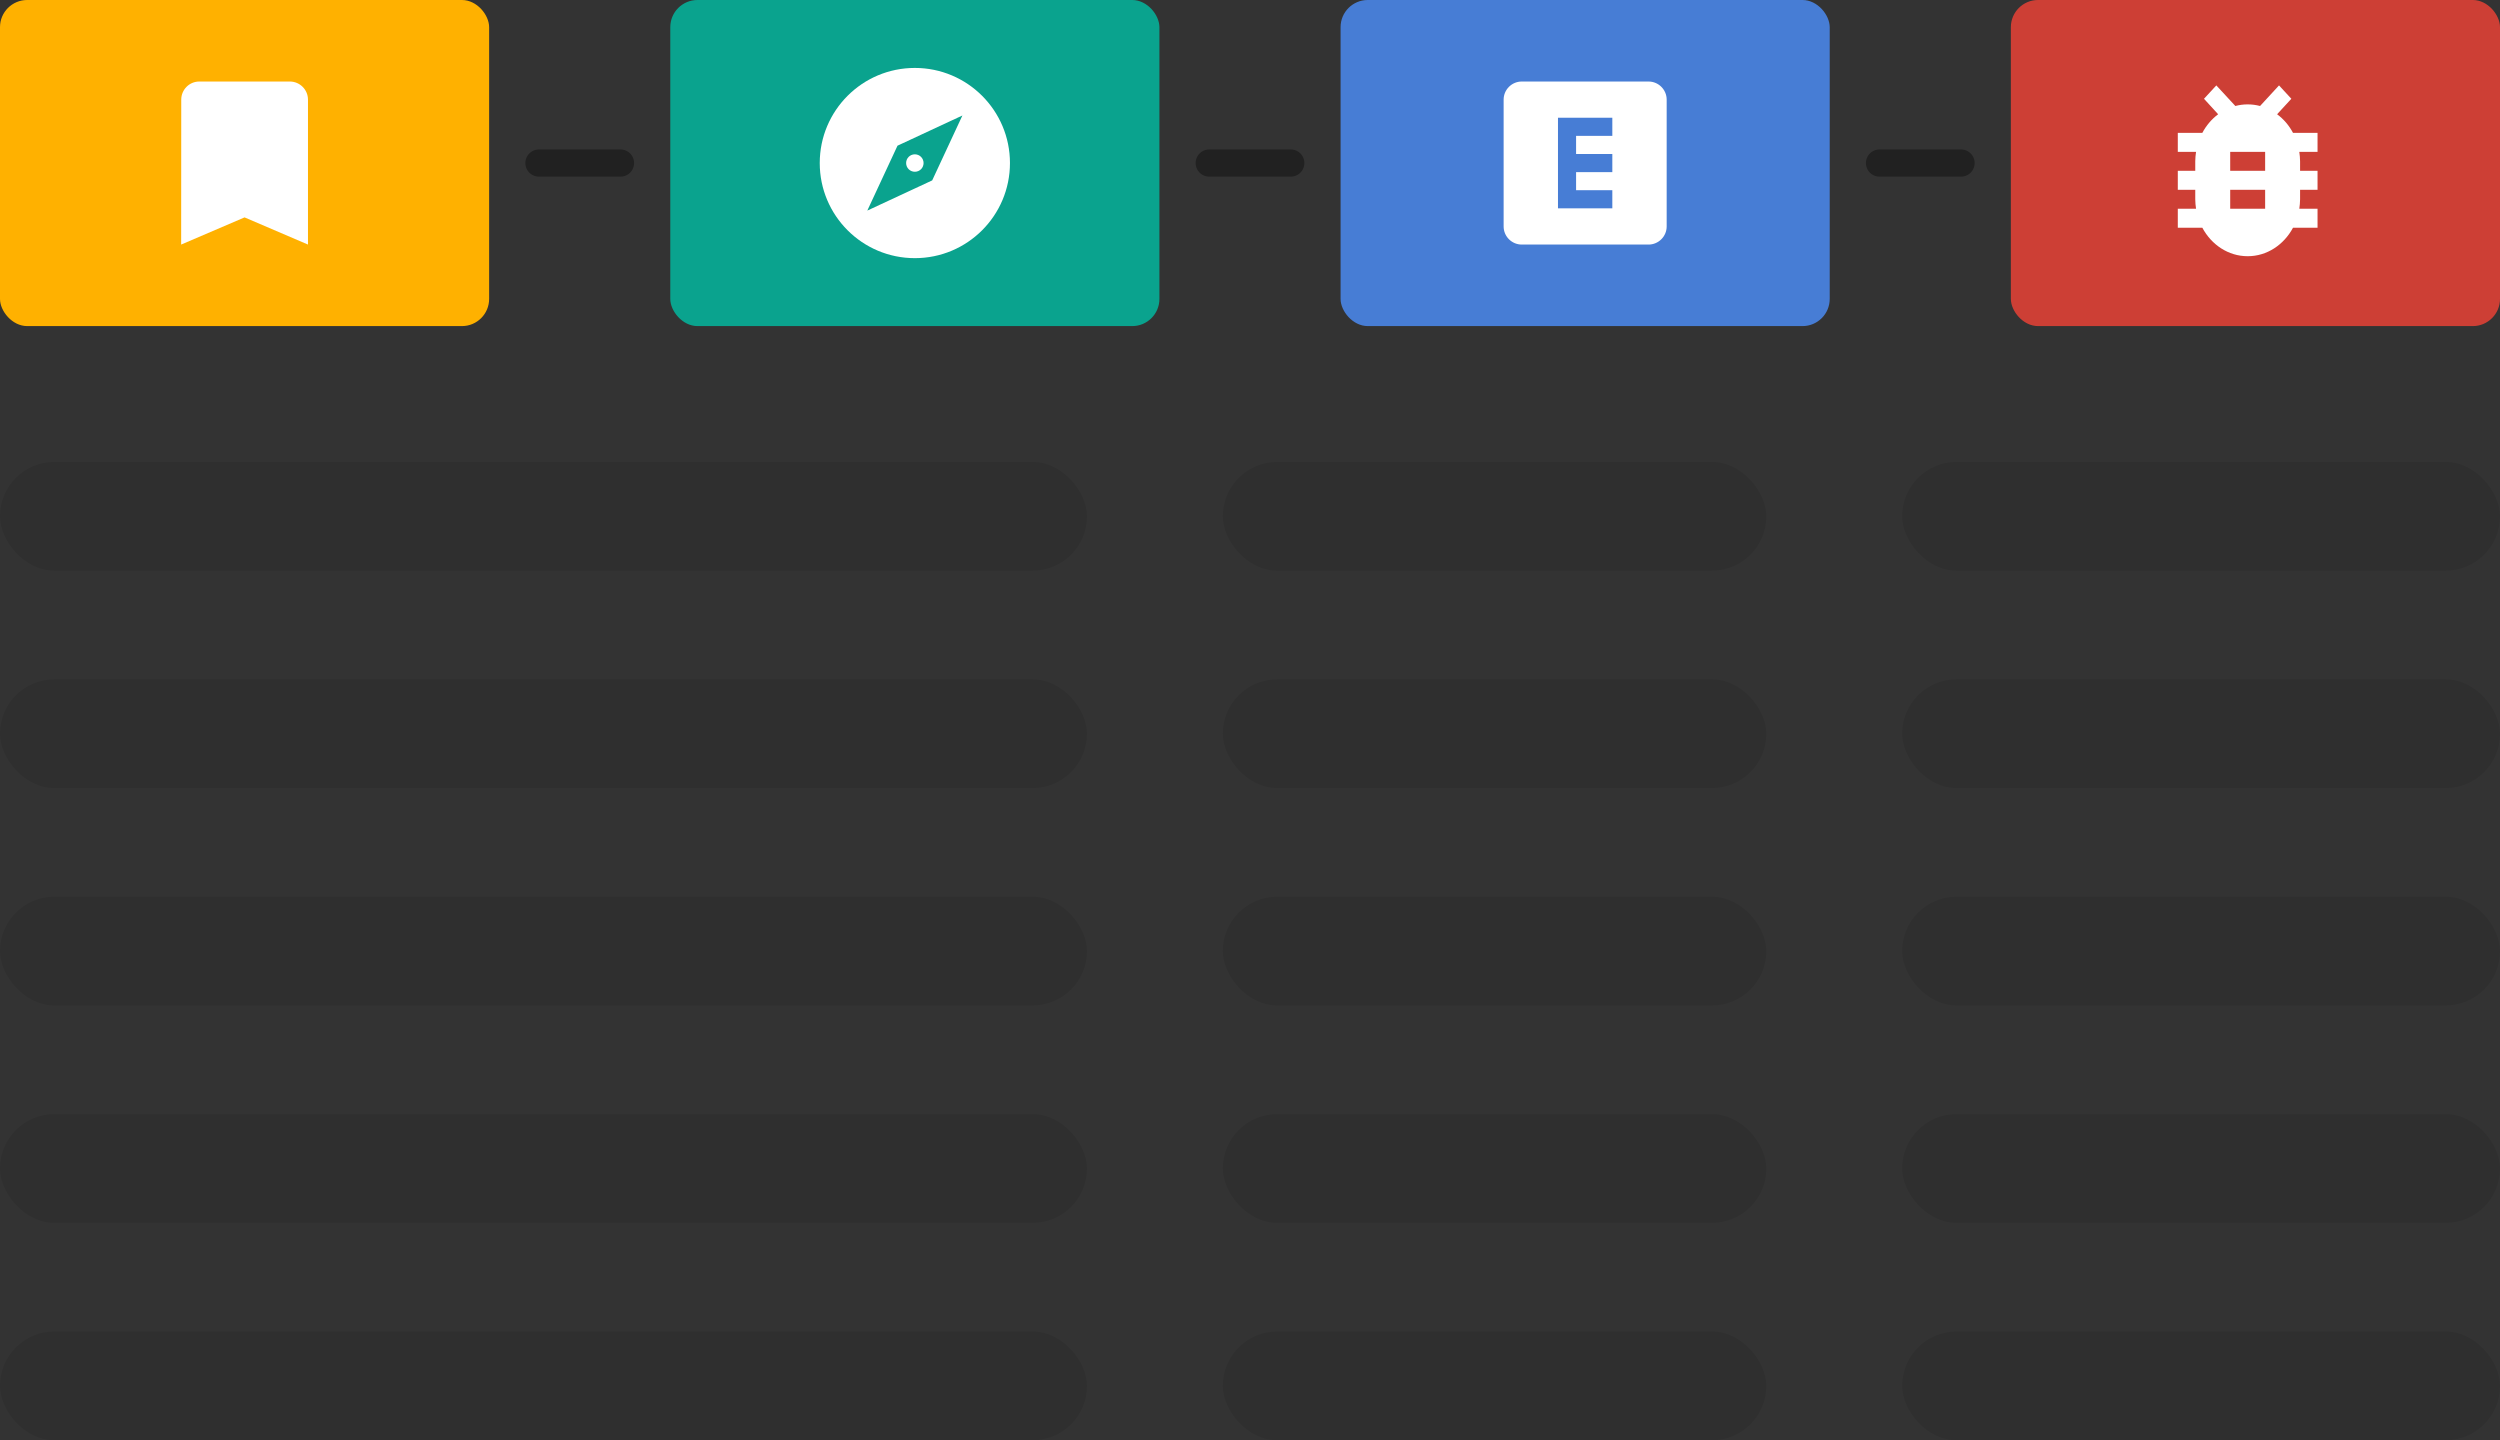 <?xml version="1.0" encoding="UTF-8" standalone="no"?>
<svg width="184px" height="106px" viewBox="0 0 184 106" version="1.1" xmlns="http://www.w3.org/2000/svg" xmlns:xlink="http://www.w3.org/1999/xlink">
    <rect x="0" y="0" width="184" height="106" fill="#333333" stroke="none"/>
    <!-- Generator: Sketch 49 (51002) - http://www.bohemiancoding.com/sketch -->
    <title>Group 7</title>
    <desc>Created with Sketch.</desc>
    <defs></defs>
    <g id="Symbols" stroke="none" stroke-width="1" fill="none" fill-rule="evenodd">
        <g id="所有报表－燃尽图" transform="translate(-48, -42)">
            <g id="Group">
                <g transform="translate(30, 18)">
                    <g id="Group-7" transform="translate(18, 24)">
                        <g id="Group-8" transform="translate(0, 34)" fill="#000000" fill-opacity="0.08">
                            <g id="Group-6">
                                <g id="Rectangle-4">
                                    <rect x="0" y="0" width="80" height="8" rx="4"></rect>
                                    <rect x="90" y="0" width="40" height="8" rx="4"></rect>
                                    <rect x="140" y="0" width="44" height="8" rx="4"></rect>
                                </g>
                            </g>
                            <g id="Group-6" transform="translate(0, 16)">
                                <g id="Rectangle-4">
                                    <rect x="0" y="0" width="80" height="8" rx="4"></rect>
                                    <rect x="90" y="0" width="40" height="8" rx="4"></rect>
                                    <rect x="140" y="0" width="44" height="8" rx="4"></rect>
                                </g>
                            </g>
                            <g id="Group-6" transform="translate(0, 32)">
                                <g id="Rectangle-4">
                                    <rect x="0" y="0" width="80" height="8" rx="4"></rect>
                                    <rect x="90" y="0" width="40" height="8" rx="4"></rect>
                                    <rect x="140" y="0" width="44" height="8" rx="4"></rect>
                                </g>
                            </g>
                            <g id="Group-6" transform="translate(0, 48)">
                                <g id="Rectangle-4">
                                    <rect x="0" y="0" width="80" height="8" rx="4"></rect>
                                    <rect x="90" y="0" width="40" height="8" rx="4"></rect>
                                    <rect x="140" y="0" width="44" height="8" rx="4"></rect>
                                </g>
                            </g>
                            <g id="Group-6" transform="translate(0, 64)">
                                <g id="Rectangle-4">
                                    <rect x="0" y="0" width="80" height="8" rx="4"></rect>
                                    <rect x="90" y="0" width="40" height="8" rx="4"></rect>
                                    <rect x="140" y="0" width="44" height="8" rx="4"></rect>
                                </g>
                            </g>
                        </g>
                        <g id="Group-4">
                            <path d="M39.667,12 L45.667,12" id="Line-4" stroke-opacity="0.36" stroke="#000000" stroke-width="2" stroke-linecap="round" stroke-linejoin="round"></path>
                            <path d="M89,12 L95,12" id="Line-4" stroke-opacity="0.36" stroke="#000000" stroke-width="2" stroke-linecap="round" stroke-linejoin="round"></path>
                            <path d="M138.333,12 L144.333,12" id="Line-4" stroke-opacity="0.36" stroke="#000000" stroke-width="2" stroke-linecap="round" stroke-linejoin="round"></path>
                            <g id="Group-2" transform="translate(148, 0)">
                                <rect id="Rectangle-4" fill-opacity="0.8" fill="#F44336" x="0" y="0" width="36" height="24" rx="2"></rect>
                                <g id="ic_bug_report_black_24px" transform="translate(10, 4)">
                                    <polygon id="Shape" points="0 0 16 0 16 16 0 16"></polygon>
                                    <path d="M12.571,5.778 L10.765,5.778 C10.476,5.233 10.077,4.765 9.595,4.409 L10.643,3.27 L9.736,2.286 L8.341,3.801 C8.046,3.724 7.744,3.683 7.429,3.683 C7.114,3.683 6.811,3.724 6.522,3.801 L5.121,2.286 L4.214,3.27 L5.256,4.409 C4.78,4.765 4.381,5.233 4.092,5.778 L2.286,5.778 L2.286,7.175 L3.629,7.175 C3.597,7.405 3.571,7.636 3.571,7.873 L3.571,8.571 L2.286,8.571 L2.286,9.968 L3.571,9.968 L3.571,10.667 C3.571,10.904 3.597,11.135 3.629,11.365 L2.286,11.365 L2.286,12.762 L4.092,12.762 C4.761,14.012 6.001,14.857 7.429,14.857 C8.856,14.857 10.096,14.012 10.765,12.762 L12.571,12.762 L12.571,11.365 L11.228,11.365 C11.26,11.135 11.286,10.904 11.286,10.667 L11.286,9.968 L12.571,9.968 L12.571,8.571 L11.286,8.571 L11.286,7.873 C11.286,7.636 11.26,7.405 11.228,7.175 L12.571,7.175 L12.571,5.778 Z M8.714,11.365 L6.143,11.365 L6.143,9.968 L8.714,9.968 L8.714,11.365 Z M8.714,8.571 L6.143,8.571 L6.143,7.175 L8.714,7.175 L8.714,8.571 Z" id="Shape" fill="#FFFFFF" fill-rule="nonzero"></path>
                                </g>
                            </g>
                            <g id="Group-3" transform="translate(98.667, 0)">
                                <rect id="Rectangle-4" fill-opacity="0.8" fill="#4D90FE" x="0" y="0" width="36" height="24" rx="2"></rect>
                                <g id="baseline-explicit-24px" transform="translate(10, 4)">
                                    <polygon id="Shape" points="0 0 16 0 16 16 0 16"></polygon>
                                    <path d="M12.667,2 L3.333,2 C2.6,2 2,2.6 2,3.333 L2,12.667 C2,13.4 2.6,14 3.333,14 L12.667,14 C13.4,14 14,13.4 14,12.667 L14,3.333 C14,2.6 13.4,2 12.667,2 Z M10,6 L7.333,6 L7.333,7.333 L10,7.333 L10,8.667 L7.333,8.667 L7.333,10 L10,10 L10,11.333 L6,11.333 L6,4.667 L10,4.667 L10,6 Z" id="Shape" fill="#FFFFFF" fill-rule="nonzero"></path>
                                </g>
                            </g>
                            <g id="Group-5" transform="translate(49.333, 0)">
                                <rect id="Rectangle-4" fill-opacity="0.8" fill="#00BFA5" x="0" y="0" width="36" height="24" rx="2"></rect>
                                <g id="ic_bug_report_black_24px" transform="translate(10, 4)">
                                    <polygon id="Shape" points="0 0 16 0 16 16 0 16"></polygon>
                                    <g id="baseline-explore-24px" transform="translate(1, 1)">
                                        <path d="M7,0 C10.866,-7.10171439e-16 14,3.134 14,7 C14,10.866 10.866,14 7,14 C3.134,14 4.73447626e-16,10.866 0,7 C-4.73447626e-16,3.134 3.134,7.10171439e-16 7,0 Z M7,6.358 C7.356,6.358 7.642,6.644 7.642,7 C7.642,7.356 7.356,7.642 7,7.642 C6.644,7.642 6.358,7.356 6.358,7 C6.358,6.644 6.644,6.358 7,6.358 Z M8.277,8.277 L10.5,3.5 L5.723,5.723 L3.5,10.5 L8.277,8.277 Z" id="Combined-Shape" fill="#FFFFFF"></path>
                                        <polygon id="Shape" points="2.1 2.1 11.9 2.1 11.9 11.9 2.1 11.9"></polygon>
                                    </g>
                                </g>
                            </g>
                            <g id="Group-9">
                                <rect id="Rectangle-4" fill="#FFB100" x="0" y="0" width="36" height="24" rx="2"></rect>
                                <g id="baseline-bookmark-24px-(1)" transform="translate(10, 4)">
                                    <path d="M11.333,2 L4.667,2 C3.933,2 3.34,2.6 3.34,3.333 L3.333,14 L8,12 L12.667,14 L12.667,3.333 C12.667,2.6 12.067,2 11.333,2 Z" id="Shape" fill="#FFFFFF" fill-rule="nonzero"></path>
                                    <polygon id="Shape" points="0 0 16 0 16 16 0 16"></polygon>
                                </g>
                            </g>
                        </g>
                    </g>
                </g>
            </g>
        </g>
    </g>
</svg>